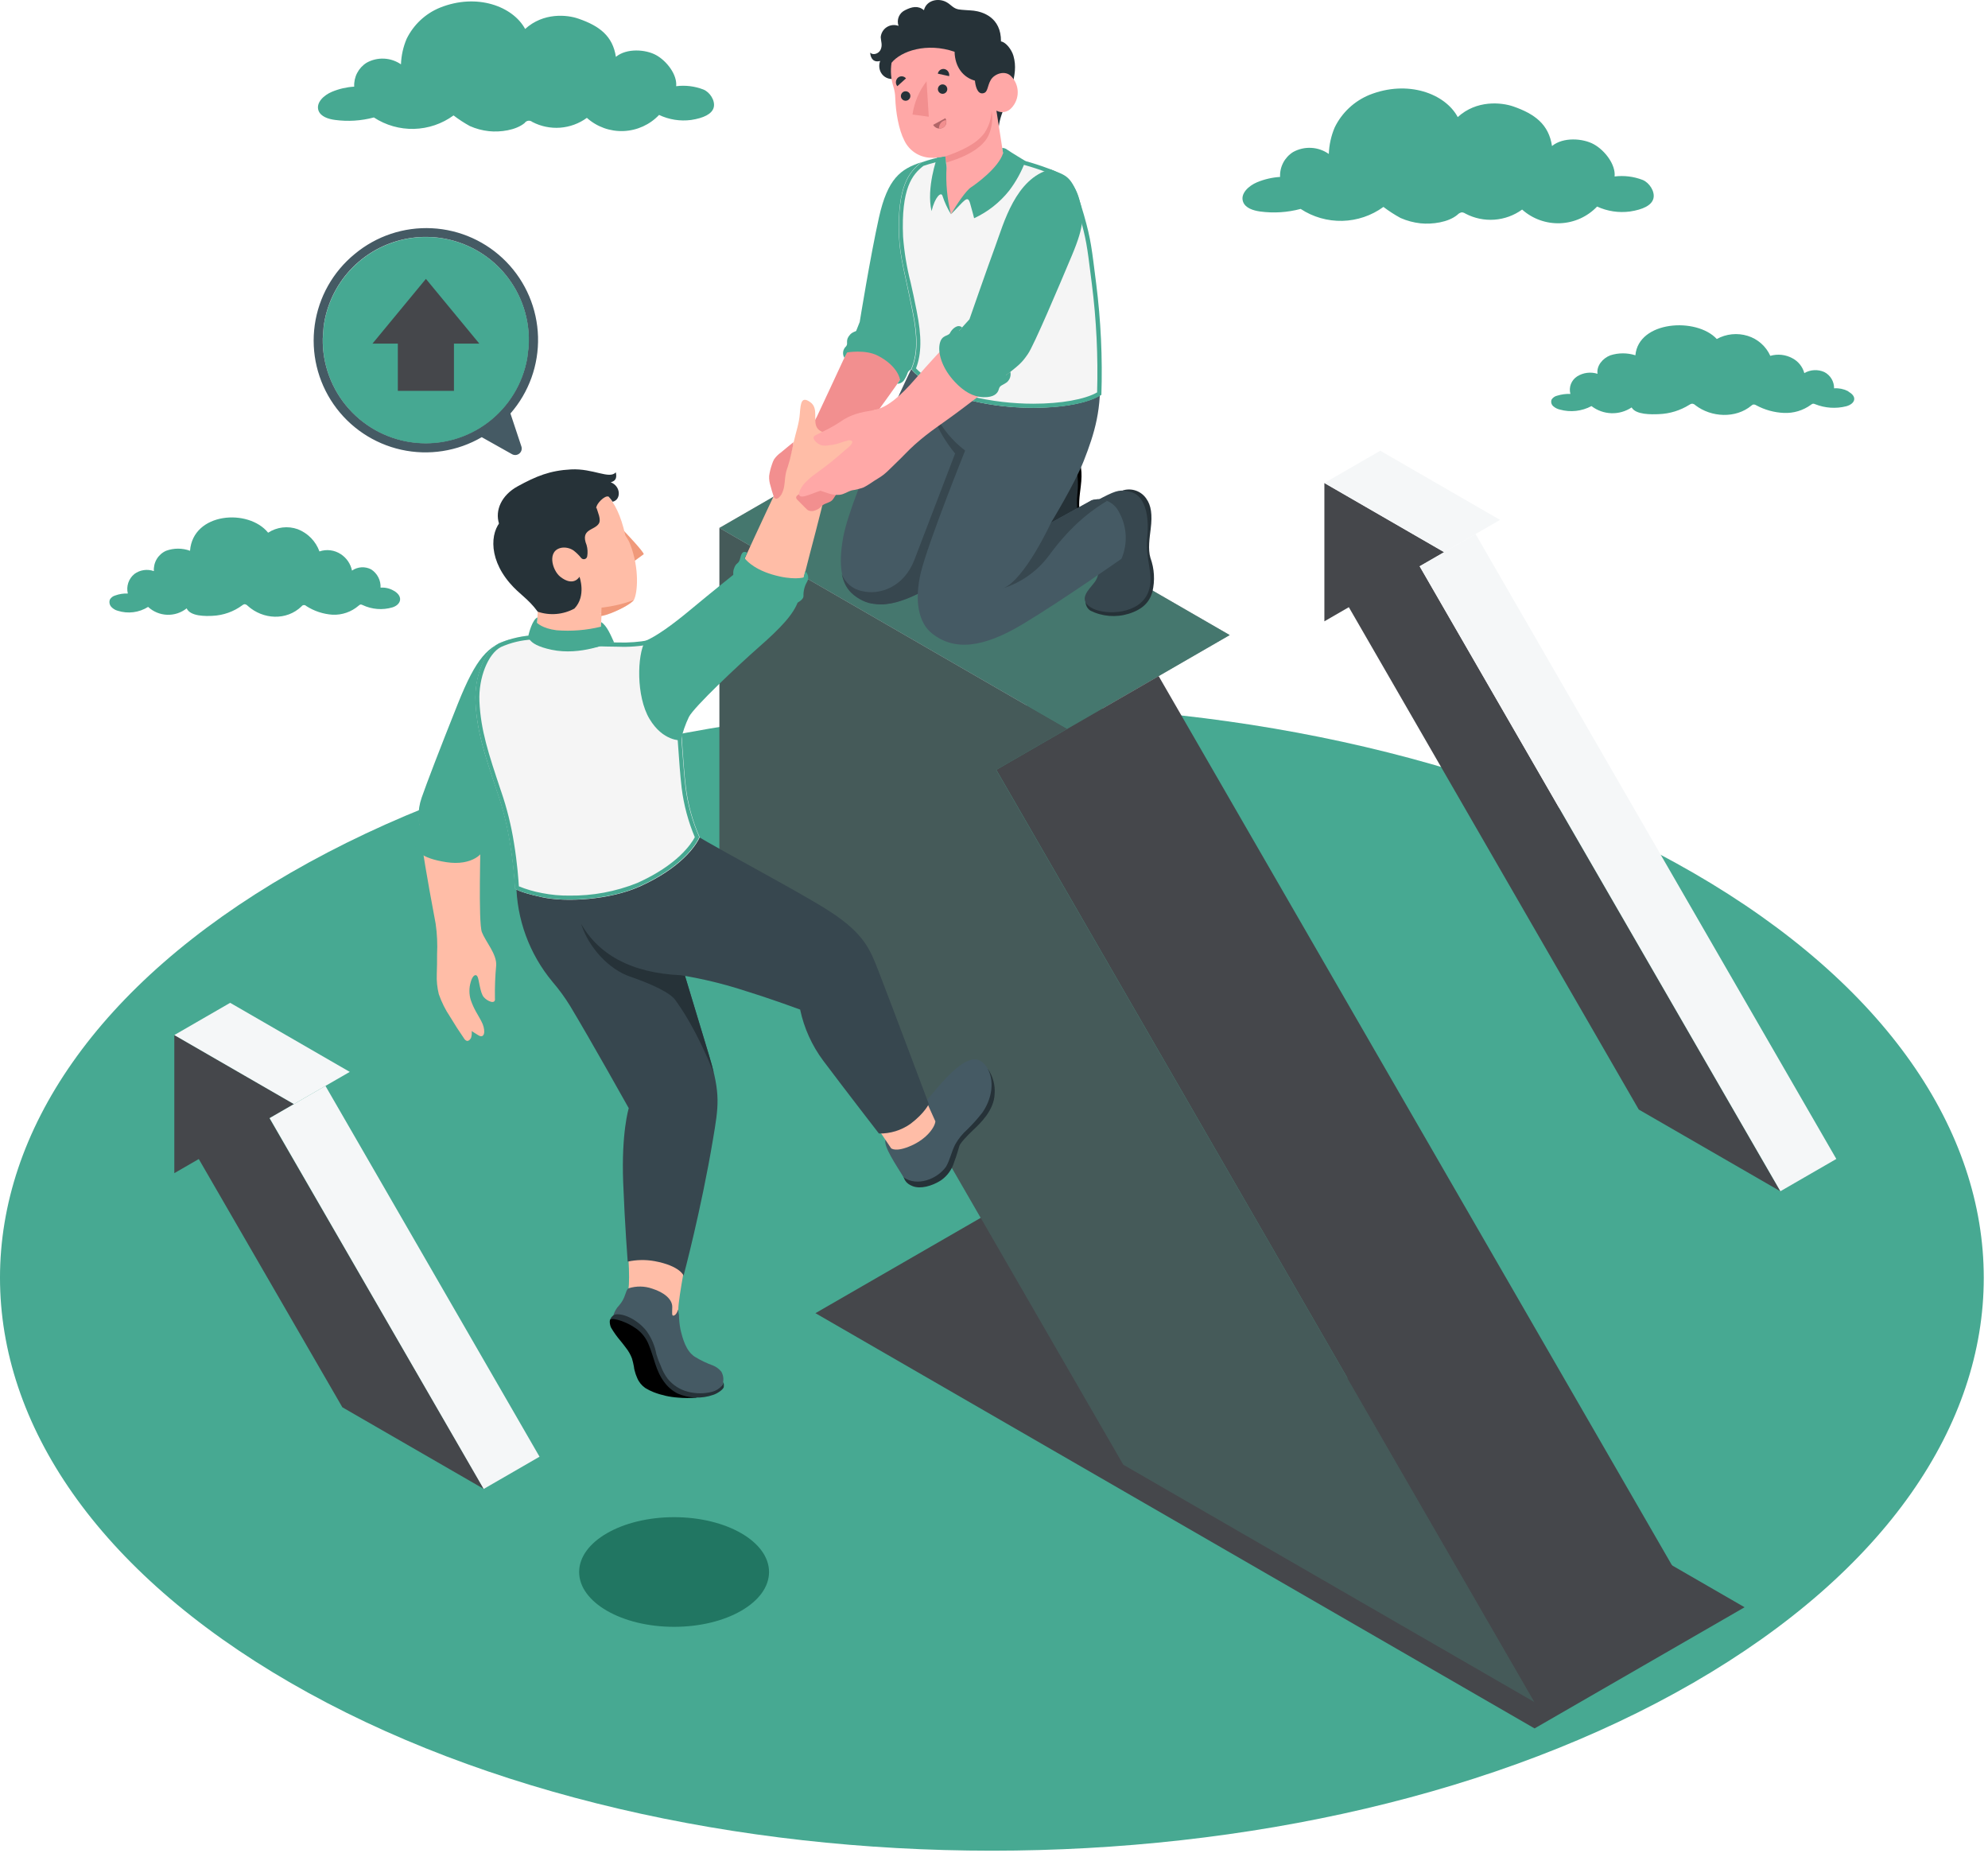 <svg width="264" height="246" viewBox="0 0 264 246" fill="none" xmlns="http://www.w3.org/2000/svg">
<path d="M38.579 115.896C-12.862 145.594 -12.857 193.722 38.579 223.448C90.015 253.173 173.419 253.173 224.86 223.448C276.301 193.722 276.296 145.621 224.86 115.896C173.424 86.17 90.02 86.197 38.579 115.896Z" fill="#47A992"/>
<path d="M231.675 213.417L203.787 229.506L108.288 174.368L136.175 158.284L231.675 213.417Z" fill="#45474B"/>
<path d="M89.517 216.016C96.481 216.016 102.126 212.757 102.126 208.736C102.126 204.715 96.481 201.456 89.517 201.456C82.554 201.456 76.908 204.715 76.908 208.736C76.908 212.757 82.554 216.016 89.517 216.016Z" fill="#217662"/>
<path d="M216.44 28.087C218.174 27.827 219.336 27.27 219.569 26.352C219.801 25.433 219.028 24.249 218.126 23.887C216.944 23.434 215.669 23.278 214.413 23.433C214.575 21.844 213.105 19.958 211.657 19.158C210.208 18.358 207.581 18.169 206.101 19.39C205.674 16.531 203.836 15.132 200.955 14.132C199.377 13.591 196.091 13.251 193.583 15.548C191.919 12.429 186.947 10.565 181.845 12.602C179.832 13.431 178.193 14.969 177.24 16.926C176.769 18.042 176.506 19.234 176.462 20.444C175.775 19.959 174.965 19.678 174.126 19.634C173.286 19.589 172.451 19.782 171.716 20.19C171.162 20.538 170.709 21.027 170.406 21.608C170.103 22.188 169.96 22.839 169.992 23.493C168.941 23.559 167.907 23.798 166.933 24.201C165.825 24.665 164.674 25.709 165.079 26.8C165.382 27.627 166.409 27.951 167.317 28.081C169.123 28.328 170.961 28.213 172.722 27.741C174.363 28.821 176.295 29.374 178.259 29.327C180.224 29.279 182.127 28.634 183.715 27.476C184.435 28.022 185.196 28.514 185.99 28.946C186.83 29.314 187.721 29.553 188.633 29.654C190.173 29.816 192.346 29.529 193.546 28.514C193.699 28.35 193.899 28.239 194.119 28.195C194.295 28.207 194.465 28.267 194.61 28.367C195.79 28.988 197.12 29.265 198.449 29.17C199.778 29.075 201.055 28.609 202.134 27.827C203.52 29.066 205.334 29.717 207.192 29.642C209.05 29.568 210.806 28.773 212.089 27.427C213.448 28.053 214.956 28.281 216.44 28.087Z" fill="#47A992"/>
<path d="M91.771 15.931C93.441 15.678 94.56 15.137 94.782 14.256C95.003 13.375 94.279 12.229 93.398 11.883C92.251 11.441 91.013 11.29 89.793 11.446C89.945 9.911 88.534 8.095 87.139 7.322C85.745 6.549 83.21 6.371 81.789 7.549C81.373 4.798 79.627 3.447 76.833 2.485C75.314 1.944 72.158 1.636 69.737 3.847C68.115 0.847 63.343 -0.953 58.43 1.015C56.493 1.805 54.916 3.28 53.998 5.16C53.543 6.232 53.289 7.379 53.247 8.543C52.583 8.086 51.805 7.824 51 7.786C50.195 7.747 49.395 7.935 48.691 8.327C48.156 8.66 47.72 9.131 47.429 9.69C47.138 10.249 47.003 10.876 47.037 11.505C46.022 11.565 45.025 11.795 44.086 12.186C43.005 12.635 41.924 13.635 42.297 14.688C42.595 15.483 43.584 15.802 44.459 15.921C46.193 16.16 47.957 16.049 49.648 15.596C51.23 16.633 53.09 17.162 54.981 17.114C56.872 17.065 58.703 16.442 60.23 15.326C60.914 15.851 61.636 16.322 62.392 16.737C63.198 17.095 64.055 17.325 64.932 17.418C66.418 17.58 68.51 17.299 69.666 16.337C69.72 16.256 69.791 16.187 69.873 16.135C69.956 16.083 70.048 16.049 70.144 16.035C70.241 16.021 70.339 16.028 70.433 16.055C70.526 16.082 70.613 16.128 70.688 16.191C71.826 16.786 73.108 17.05 74.389 16.955C75.669 16.859 76.898 16.407 77.935 15.65C79.27 16.846 81.018 17.474 82.808 17.401C84.599 17.328 86.29 16.561 87.523 15.261C88.846 15.888 90.32 16.121 91.771 15.931Z" fill="#47A992"/>
<path d="M245.371 51.921C244.81 51.642 244.185 51.518 243.56 51.564C243.567 51.119 243.449 50.68 243.22 50.298C242.991 49.916 242.659 49.606 242.263 49.402C241.841 49.213 241.381 49.127 240.919 49.151C240.457 49.176 240.008 49.31 239.609 49.543C239.496 49.125 239.298 48.734 239.027 48.396C238.757 48.057 238.419 47.778 238.037 47.576C237.591 47.331 237.101 47.176 236.596 47.12C236.091 47.065 235.579 47.109 235.091 47.251C234.807 46.621 234.393 46.058 233.875 45.601C233.356 45.143 232.747 44.801 232.086 44.598C231.409 44.388 230.697 44.316 229.993 44.388C229.288 44.459 228.605 44.672 227.984 45.014C225.282 42.095 217.585 42.593 217.175 47.176C216.097 46.835 214.94 46.835 213.862 47.176C212.819 47.57 211.986 48.586 212.148 49.635C211.7 49.492 211.226 49.449 210.76 49.508C210.293 49.566 209.845 49.726 209.446 49.975C209.067 50.217 208.775 50.573 208.612 50.992C208.45 51.411 208.426 51.871 208.543 52.305C207.953 52.284 207.362 52.362 206.798 52.537C206.493 52.603 206.225 52.785 206.052 53.045C205.99 53.196 205.977 53.362 206.014 53.521C206.051 53.68 206.136 53.823 206.257 53.931C206.511 54.156 206.818 54.312 207.149 54.386C208.555 54.777 210.057 54.611 211.343 53.921C212.102 54.505 213.025 54.836 213.982 54.868C214.938 54.9 215.881 54.631 216.677 54.099C217.218 55.083 219.304 55.034 220.282 54.991C221.725 54.94 223.129 54.51 224.352 53.742C224.453 53.666 224.572 53.617 224.698 53.602C224.866 53.614 225.023 53.687 225.141 53.807C227.243 55.429 230.502 55.596 232.578 53.861C232.645 53.796 232.727 53.746 232.816 53.715C232.96 53.701 233.106 53.737 233.226 53.818C234.356 54.428 235.609 54.773 236.891 54.829C238.177 54.889 239.445 54.507 240.485 53.748C240.565 53.679 240.659 53.63 240.76 53.602C240.862 53.601 240.962 53.625 241.052 53.672C242.36 54.194 243.799 54.291 245.165 53.948C246.295 53.645 246.684 52.748 245.587 52.078L245.371 51.921Z" fill="#47A992"/>
<path d="M52.274 78.431C51.75 78.124 51.145 77.984 50.539 78.031C50.561 77.554 50.458 77.08 50.24 76.655C50.022 76.23 49.696 75.87 49.296 75.609C48.898 75.399 48.449 75.302 47.999 75.329C47.549 75.357 47.115 75.508 46.745 75.766C46.653 75.32 46.474 74.897 46.217 74.521C45.96 74.145 45.63 73.825 45.248 73.577C44.835 73.307 44.366 73.134 43.876 73.072C43.386 73.01 42.889 73.061 42.422 73.221C42.18 72.552 41.798 71.942 41.301 71.433C40.804 70.924 40.204 70.528 39.541 70.27C38.894 70.039 38.202 69.96 37.519 70.041C36.837 70.122 36.182 70.359 35.606 70.734C32.99 67.492 25.624 68.032 25.235 73.134C24.209 72.758 23.083 72.758 22.057 73.134C21.541 73.363 21.109 73.745 20.819 74.229C20.529 74.713 20.395 75.274 20.436 75.837C20.006 75.682 19.545 75.636 19.094 75.702C18.642 75.768 18.214 75.944 17.847 76.215C17.471 76.521 17.19 76.927 17.036 77.386C16.882 77.845 16.861 78.339 16.977 78.809C16.408 78.785 15.841 78.873 15.306 79.068C15.158 79.107 15.018 79.175 14.896 79.268C14.774 79.36 14.671 79.476 14.593 79.609C14.531 79.775 14.517 79.955 14.551 80.128C14.585 80.302 14.667 80.463 14.788 80.593C15.019 80.839 15.315 81.015 15.642 81.101C16.31 81.313 17.016 81.377 17.712 81.289C18.407 81.2 19.075 80.961 19.668 80.587C20.357 81.226 21.252 81.597 22.191 81.633C23.13 81.669 24.051 81.367 24.786 80.782C25.289 81.863 27.305 81.819 28.245 81.771C29.655 81.704 31.015 81.223 32.153 80.387C32.245 80.303 32.359 80.246 32.482 80.225C32.649 80.247 32.801 80.33 32.909 80.457C34.925 82.268 38.049 82.446 40.043 80.517C40.077 80.468 40.122 80.426 40.173 80.396C40.225 80.366 40.283 80.348 40.343 80.344C40.402 80.339 40.462 80.348 40.518 80.369C40.574 80.391 40.624 80.425 40.665 80.468C41.715 81.145 42.92 81.543 44.167 81.625C45.427 81.68 46.66 81.253 47.615 80.43C47.687 80.353 47.779 80.297 47.88 80.268C47.979 80.267 48.076 80.293 48.161 80.344C49.394 80.926 50.798 81.036 52.107 80.652C53.188 80.317 53.56 79.323 52.512 78.577C52.436 78.522 52.357 78.474 52.274 78.431Z" fill="#47A992"/>
<path d="M64.246 197.705L35.785 148.48L39.033 146.605L23.149 137.438V155.776L26.397 153.901L45.464 186.864L64.246 197.705Z" fill="#45474B"/>
<path d="M23.149 137.438L30.564 133.158L46.448 142.33L39.033 146.605L23.149 137.438Z" fill="#F5F7F8"/>
<path d="M43.219 144.188L35.805 148.469L64.234 197.708L71.647 193.427L43.219 144.188Z" fill="#F5F7F8"/>
<path d="M236.426 158.181L188.525 75.193L191.778 73.318L175.873 64.135V82.5L179.121 80.625L217.623 147.329L236.426 158.181Z" fill="#45474B"/>
<path d="M175.873 64.136L183.293 59.85L199.199 69.032L191.778 73.318L175.873 64.136Z" fill="#F5F7F8"/>
<path d="M195.948 70.908L188.525 75.194L236.434 158.175L243.858 153.889L195.948 70.908Z" fill="#F5F7F8"/>
<path d="M203.793 226.026L132.295 102.227L141.737 96.779L95.538 70.102V123.451L104.986 117.998L149.168 194.49L203.793 226.026Z" fill="#45474B"/>
<path opacity="0.2" d="M203.793 226.026L132.295 102.227L141.737 96.779L95.538 70.102V123.451L104.986 117.998L149.168 194.49L203.793 226.026Z" fill="#47A992"/>
<path d="M95.538 70.102L117.097 57.655L163.301 84.327L141.737 96.779L95.538 70.102Z" fill="#45474B"/>
<path opacity="0.5" d="M95.538 70.102L117.097 57.655L163.301 84.327L141.737 96.779L95.538 70.102Z" fill="#47A992"/>
<path d="M153.865 89.773L132.306 102.219L203.785 226.025L225.344 213.578L153.865 89.773Z" fill="#45474B"/>
<path d="M122.048 22.05C120.318 22.428 118.092 23.547 116.946 28.768C116.092 32.664 114.292 42.82 114.292 42.82C114.292 42.82 110.347 51.375 108.482 55.321C107.881 56.512 107.07 57.585 106.088 58.488C106.014 58.549 105.966 58.636 105.953 58.731C105.981 58.879 106.019 59.025 106.066 59.169C106.093 59.352 106.11 59.542 106.12 59.709C106.131 59.877 106.634 63.233 106.661 63.222L107.704 62.849C107.704 62.849 108.374 62.687 111.487 61.628C112.287 61.168 112.958 60.514 113.438 59.725C113.547 59.358 113.632 58.984 113.692 58.607C113.692 58.607 115.503 56.034 118.102 52.462C121.167 48.262 121.345 47.246 121.886 44.56L123.988 34.291L122.048 22.05Z" fill="#F28F8F"/>
<path d="M122.334 21.552C119.6 22.439 117.876 23.714 116.724 28.876C115.573 34.037 114.168 42.749 114.168 42.749L113.228 45.122C114.655 44.984 116.094 45.209 117.411 45.776C118.755 46.47 119.808 47.62 120.383 49.019C121.067 48.313 121.578 47.459 121.875 46.522C122.723 44.279 124.426 34.324 124.426 34.324L122.334 21.552Z" fill="#47A992"/>
<path d="M117.87 44.279C115.946 43.528 113.622 43.625 112.898 44.419C112.174 45.214 112.703 45.576 112.357 45.987C112.149 46.174 112.012 46.428 111.969 46.705C111.927 46.981 111.982 47.264 112.125 47.505L112.498 46.797C112.498 46.797 114.903 46.37 116.568 47.224C119.302 48.635 119.519 50.424 119.519 50.424L119.167 50.964C119.327 50.959 119.485 50.92 119.629 50.85C119.773 50.78 119.901 50.681 120.005 50.559C120.235 50.226 120.417 49.862 120.545 49.478C120.708 49.105 121.086 49.121 121.508 48.338C121.88 47.614 120.913 45.398 117.87 44.279Z" fill="#47A992"/>
<path d="M83.145 172.666C83.686 171.266 83.632 168.693 83.221 164.175L91.49 165.153C91.49 165.153 90.058 172.396 90.08 173.876C90.144 177.649 83.145 172.666 83.145 172.666Z" fill="#FFBDA7"/>
<path d="M81.74 175.33C81.648 175.19 81.405 174.887 81.416 174.79C81.556 174.222 81.848 173.703 82.259 173.287C82.603 172.881 82.862 172.411 83.021 171.904C83.172 171.542 83.216 171.196 83.475 171.066C84.503 170.739 85.609 170.756 86.626 171.115C88.215 171.617 89.28 172.525 89.274 173.541C89.274 174.314 89.155 174.811 89.517 174.676C89.879 174.541 90.058 173.86 90.058 173.86C90.075 174.109 90.111 174.357 90.166 174.601C90.171 175.243 90.236 175.884 90.361 176.514C90.658 177.8 91.112 179.395 92.252 180.146C93.027 180.622 93.849 181.017 94.706 181.324C95.127 181.5 95.498 181.777 95.787 182.129C95.952 182.414 96.046 182.734 96.06 183.062C96.074 183.391 96.008 183.718 95.868 184.015C95.613 184.477 95.228 184.853 94.76 185.096C94.177 185.26 93.571 185.33 92.966 185.302C91.709 185.367 90.45 185.28 89.215 185.042C88.436 184.927 87.689 184.653 87.02 184.237C86.353 183.748 85.817 183.102 85.459 182.356C85.075 181.627 84.794 180.854 84.459 180.097C83.986 179.074 83.444 178.085 82.837 177.135C82.567 176.692 81.929 175.827 81.713 175.363L81.74 175.33Z" fill="#455A64"/>
<path d="M84.269 181.956C84.352 182.304 84.468 182.642 84.615 182.967C84.838 183.51 85.213 183.975 85.696 184.307C86.04 184.519 86.402 184.7 86.777 184.848C87.815 185.254 88.908 185.5 90.02 185.577C90.859 185.656 91.704 185.656 92.544 185.577C91.48 185.338 90.48 184.869 89.615 184.205C89.164 183.884 88.771 183.49 88.453 183.037C88.373 182.922 88.298 182.808 88.226 182.697C87.651 181.595 87.175 180.445 86.804 179.259C86.592 178.691 86.319 178.147 85.988 177.638C85.618 177.147 85.18 176.712 84.686 176.346C82.697 174.725 81.113 175.12 81.102 175.125C80.875 175.271 80.989 175.984 81.156 176.303C81.523 176.922 81.942 177.508 82.41 178.054C82.648 178.341 82.875 178.638 83.097 178.935C83.447 179.369 83.727 179.856 83.924 180.378C84.031 180.746 84.12 181.12 84.188 181.497C84.194 181.659 84.232 181.789 84.269 181.956Z" fill="black"/>
<path d="M96.084 183.507C96.041 183.683 95.968 183.849 95.868 183.999C95.532 184.39 95.085 184.671 94.587 184.805C93.534 185.074 92.43 185.074 91.377 184.805C90.314 184.538 89.367 183.935 88.674 183.086C88.282 182.566 87.97 181.991 87.75 181.378C87.518 180.872 87.323 180.35 87.166 179.816C86.965 178.719 86.526 177.678 85.88 176.768C84.799 175.357 82.881 174.336 81.686 174.541C81.412 174.646 81.189 174.854 81.065 175.119C81.065 175.119 82.535 175.049 84.529 176.449C85.259 176.983 85.821 177.714 86.15 178.557C86.858 180.227 87.075 182.016 88.199 183.502C88.669 184.156 89.29 184.686 90.009 185.048C91.502 185.692 93.182 185.751 94.717 185.215C95.29 185.037 96.144 184.437 96.117 184.134C96.144 184.016 96.117 183.643 96.084 183.507Z" fill="#263238"/>
<path d="M68.558 117.268C68.603 122.05 70.296 126.67 73.352 130.348C74.226 131.364 75.017 132.449 75.719 133.59C78.487 138.19 83.497 147.151 83.497 147.151C83.497 147.151 82.502 150.35 82.756 156.998C82.972 162.565 83.356 167.521 83.356 167.521C84.528 167.267 85.738 167.245 86.918 167.456C90.334 168.094 90.777 169.385 90.777 169.385C90.777 169.385 93.133 160.56 94.684 151.274C95.419 146.897 95.717 145.291 94.192 140.249C92.085 133.293 89.145 123.559 89.145 123.559L83.47 110.372L68.558 117.268Z" fill="#37474F"/>
<path d="M89.674 132.78C90.355 133.731 92.404 136.563 94.787 142.465C94.63 141.8 94.441 141.076 94.192 140.254C92.085 133.298 89.145 123.565 89.145 123.565L83.47 110.377L77.217 122.808C78.227 125.867 80.886 128.721 83.659 129.672C86.691 130.72 88.993 131.828 89.674 132.78Z" fill="#263238"/>
<path d="M119.832 155.847C120.075 156.549 120.189 157.122 121.216 157.511C122.242 157.9 123.723 157.511 124.929 156.749C125.783 156.167 126.411 155.308 126.707 154.317C127.08 153.334 127.28 152.544 127.404 152.155C127.528 151.766 128.409 150.826 129.29 149.994C130.171 149.161 131.992 147.443 132.079 145.302C132.18 144.117 131.869 142.934 131.198 141.951L119.832 155.847Z" fill="#263238"/>
<path d="M123.923 145.097C122.221 147.167 119.221 149.631 117.584 151.355C117.33 152.263 118.984 154.663 120.005 156.338C121.81 157.598 124.475 156.565 125.642 154.901C126.183 153.944 126.339 152.966 126.847 151.971C127.269 151.214 127.818 150.534 128.469 149.961C129.197 149.249 129.874 148.487 130.495 147.68C132.02 145.41 131.965 142.951 130.939 141.562C129.652 139.8 127.723 140.481 123.923 145.097Z" fill="#455A64"/>
<path d="M116.465 149.685C116.503 149.75 118.335 152.469 118.335 152.469C118.335 152.469 118.935 153.053 121.037 152.112C123.14 151.172 124.161 149.631 124.215 148.896C124.215 148.896 123.388 147.037 122.913 146.005L116.465 149.685Z" fill="#FFBDA7"/>
<path d="M76.844 122.062C79.227 126.802 83.945 129.213 90.426 129.494C93.358 129.973 96.249 130.68 99.073 131.607C102.727 132.742 106.256 134.055 106.256 134.055C106.775 136.521 107.826 138.843 109.336 140.86C112.379 144.908 116.719 150.512 116.719 150.512C118.221 150.542 119.693 150.089 120.918 149.221C122.805 147.794 123.34 146.594 123.34 146.594C123.34 146.594 118.27 133.082 116.67 128.959C115.546 126.067 114.757 124.008 110.261 121.062C106.002 118.274 92.079 111.042 91.161 110.059L73.536 111.783C74.178 115.341 75.29 118.797 76.844 122.062Z" fill="#37474F"/>
<path d="M55.944 111.529C56.587 116.133 57.598 121.181 57.852 122.651C58.047 124 58.111 125.365 58.041 126.727C58.041 127.602 58.041 128.478 58.003 129.359C57.966 130.251 58.057 131.145 58.273 132.012C58.639 133.066 59.139 134.069 59.76 134.996C60.349 135.979 60.97 136.947 61.624 137.887C61.705 138.037 61.838 138.152 61.997 138.211C62.251 138.271 62.538 137.941 62.581 137.72C62.647 137.455 62.667 137.18 62.64 136.909C62.64 136.909 63.354 137.374 63.559 137.487C64.305 137.909 64.505 137.028 64.1 135.985C63.862 135.412 63.5 134.877 63.208 134.331C62.932 133.837 62.701 133.32 62.516 132.785C62.278 132.003 62.278 131.168 62.516 130.385C62.748 129.515 63.197 129.256 63.413 129.683C63.629 130.11 63.743 131.796 64.229 132.385C64.716 132.974 65.851 133.434 65.726 132.553C65.701 131.088 65.757 129.623 65.894 128.164C65.97 126.667 64.478 125.029 63.992 123.77C63.505 122.511 63.813 112.042 63.878 109.048L70.65 92.423L68.726 85.278C65.408 85.457 63.975 87.581 62.327 91.088C60.678 94.596 58.544 100.39 56.701 104.676C55.231 108.081 55.604 109.059 55.944 111.529Z" fill="#FFBDA7"/>
<path d="M67.656 84.933C64.85 85.705 63.245 87.327 60.808 93.429C58.37 99.53 56.641 104.054 56.003 105.892C55.365 107.729 55.587 109.059 55.857 110.886C57.889 112.064 61.629 112.231 63.807 111.275L64.018 109.075L69.877 95.969L67.656 84.933Z" fill="#47A992"/>
<path d="M55.593 108.502L55.668 109.524C55.668 109.524 56.971 110.421 59.846 110.604C62.721 110.788 63.932 110.064 63.932 110.064L64.008 109.194C64.008 109.194 64.575 109.432 64.359 110.486C64.149 111.126 64.112 111.81 64.251 112.469C64.386 113.204 62.754 115.025 59.257 114.48C55.76 113.934 55.047 112.858 55.133 111.777C55.22 110.696 55.404 110.669 55.133 109.799C54.863 108.929 54.917 108.54 55.593 108.502Z" fill="#47A992"/>
<path d="M79.892 81.495L79.579 87.403L71.082 87.586L71.412 81.193L79.892 81.495Z" fill="#FFBDA7"/>
<path d="M82.616 70.232C83.286 70.956 85.378 73.14 85.491 73.583L84.016 74.664L82.616 70.232Z" fill="#F0997A"/>
<path d="M77.189 64.654C79.616 64.19 81.881 65.865 83.026 71.021C83.07 71.221 83.399 71.518 83.691 72.28C84.951 75.55 84.664 78.766 84.172 79.679C82.843 80.939 80.832 81.571 78.53 81.566C76.773 81.566 72.866 81.738 70.423 79.571C67.542 77.026 64.743 72.545 66.445 70.232C68.839 66.968 75.849 64.914 77.189 64.654Z" fill="#FFBDA7"/>
<path d="M84.162 79.679C83.886 80.171 81.265 81.587 79.838 81.798L79.881 80.685C81.343 80.523 82.781 80.186 84.162 79.679Z" fill="#F0997A"/>
<path d="M66.926 68.832C65.224 70.07 64.597 73.821 67.715 77.442C69.029 78.971 70.083 79.425 71.412 81.225C72.208 81.494 73.051 81.596 73.888 81.524C74.725 81.452 75.538 81.209 76.276 80.809C77.898 79.133 76.952 76.582 76.952 76.582C76.952 76.582 76.184 77.987 74.401 76.582C73.32 75.723 72.585 73.053 74.628 72.723C75.179 72.656 75.735 72.794 76.19 73.113C76.551 73.395 76.879 73.718 77.168 74.075C77.222 74.146 77.296 74.199 77.38 74.229C77.464 74.258 77.555 74.263 77.641 74.241C77.728 74.219 77.806 74.172 77.866 74.106C77.926 74.04 77.965 73.957 77.979 73.869C78.064 73.372 78.036 72.862 77.898 72.377C77.022 70.216 78.935 70.459 79.519 69.529C79.865 68.989 79.368 67.978 79.216 67.443C77.19 66.897 66.926 68.832 66.926 68.832Z" fill="#263238"/>
<path d="M79.195 67.411C79.157 66.946 80.308 65.714 80.816 65.946C81.015 66.156 81.196 66.382 81.357 66.622C82.502 66.368 82.47 64.562 81.103 64.038C81.87 63.844 81.903 63.325 81.778 62.72C80.913 63.676 78.79 62.179 75.833 62.33C73.034 62.476 71.212 63.222 68.737 64.579C66.613 65.746 65.694 67.751 66.278 69.562C68.294 70.762 76.79 68.903 79.195 67.411Z" fill="#263238"/>
<path d="M63.148 93.153C63.002 90.088 64.229 86.489 66.299 85.424C67.866 84.752 69.546 84.385 71.25 84.343V84.781C72.471 85.657 77.822 85.862 79.557 85.278C79.557 85.278 84.605 85.511 86.296 85.014C87.988 84.516 87.615 86.57 88.696 88.213C89.815 90.202 90.188 93.045 90.544 98.125C90.723 100.692 90.869 102.8 91.085 104.578C91.375 106.856 91.992 109.081 92.917 111.183C92.42 112.307 90.415 115.285 84.88 117.749C81.032 119.468 75.195 119.852 71.909 119.122C68.623 118.393 68.407 117.987 68.407 117.987C68.298 115.995 68.079 114.01 67.753 112.042C67.385 109.701 66.81 107.396 66.034 105.157C64.327 100.082 63.327 97.098 63.148 93.153Z" fill="#F5F5F5"/>
<path d="M70.683 84.922V85.046L70.92 85.219C71.953 85.959 74.871 86.159 76.433 86.159C77.504 86.186 78.574 86.073 79.616 85.824C79.93 85.824 80.946 85.873 82.108 85.873C83.558 85.933 85.009 85.819 86.432 85.532C86.525 85.503 86.621 85.487 86.718 85.484C86.978 85.484 87.107 85.754 87.394 86.619C87.584 87.277 87.861 87.908 88.215 88.494C89.296 90.386 89.631 93.126 89.988 98.163L90.031 98.763C90.193 101.033 90.328 102.989 90.523 104.643C90.805 106.887 91.392 109.082 92.269 111.167C91.825 112.01 89.993 114.847 84.616 117.247C81.755 118.392 78.698 118.961 75.617 118.922C74.4 118.936 73.184 118.824 71.99 118.587C70.934 118.395 69.9 118.094 68.904 117.69C68.856 116.922 68.699 114.615 68.256 111.945C67.888 109.61 67.316 107.311 66.548 105.076L66.51 104.973C64.851 100.001 63.846 96.996 63.667 93.131C63.527 90.029 64.808 86.786 66.532 85.911C67.837 85.329 69.239 84.994 70.666 84.922M71.234 84.333C69.53 84.375 67.85 84.741 66.283 85.413C64.192 86.494 62.986 90.078 63.132 93.142C63.311 97.082 64.311 100.065 66.002 105.135C66.778 107.375 67.353 109.679 67.721 112.02C68.047 113.989 68.265 115.973 68.375 117.966C68.375 117.966 68.542 118.36 71.877 119.101C73.108 119.35 74.361 119.468 75.617 119.452C78.649 119.452 82.205 118.911 84.832 117.728C90.366 115.263 92.371 112.285 92.868 111.161C91.944 109.059 91.327 106.835 91.036 104.557C90.831 102.779 90.685 100.671 90.496 98.104C90.139 93.023 89.766 90.18 88.647 88.192C87.675 86.716 87.826 84.922 86.686 84.922C86.537 84.924 86.39 84.948 86.248 84.992C84.873 85.252 83.474 85.359 82.076 85.311C80.676 85.311 79.508 85.257 79.508 85.257C78.495 85.521 77.448 85.635 76.401 85.597C74.314 85.597 71.963 85.3 71.201 84.76V84.322L71.234 84.333Z" fill="#47A992"/>
<path d="M103.472 83.111C101.229 85.359 99.986 86.278 96.689 89.283C93.393 92.288 91.09 94.196 90.517 96.65C89.945 99.103 87.815 95.974 86.734 92.975C85.89 90.868 85.754 88.545 86.345 86.354C87.426 84.657 88.037 84.478 90.02 82.765C91.739 81.279 93.025 80.36 94.463 79.144C96.327 77.571 98.116 75.858 98.116 75.858C98.116 75.858 101.808 67.751 103.153 65.049C104.146 63.154 104.873 61.132 105.315 59.039C105.758 57.126 106.11 56.283 106.218 54.894C106.326 53.505 106.429 52.553 107.618 53.413C108.807 54.272 107.834 56.023 108.596 56.926C109.05 57.466 109.677 57.434 110.147 57.515C110.548 57.555 110.953 57.533 111.347 57.45C111.574 57.42 111.798 57.371 112.017 57.304C112.126 57.285 112.232 57.251 112.33 57.201C112.476 57.142 112.606 57.115 112.757 57.056C112.907 56.992 113.05 56.914 113.184 56.823C113.317 56.733 113.444 56.634 113.563 56.526C113.914 56.212 114.206 55.856 114.552 55.531C114.891 55.204 115.266 54.916 115.671 54.672C115.871 54.521 116.104 54.42 116.351 54.377C116.598 54.334 116.852 54.35 117.092 54.423C117.157 54.423 117.189 54.423 117.243 54.553C117.271 54.634 117.279 54.72 117.267 54.805C117.254 54.889 117.222 54.97 117.173 55.039C117.065 55.223 116.854 55.65 116.751 55.839C116.665 55.974 116.589 56.115 116.524 56.261C116.465 56.418 116.454 56.537 116.411 56.677C115.8 58.58 115.87 59.617 114.276 61.147C112.682 62.676 110.061 63.006 109.552 65.525C109.044 68.043 107.785 72.507 106.699 76.842C105.926 79.847 105.548 81.025 103.472 83.111Z" fill="#FFBDA7"/>
<path d="M104.537 77.734C102.083 77.609 100.354 76.534 98.284 75.339L98.014 75.815C98.014 75.815 94.301 78.787 91.75 80.917C89.199 83.046 87.14 84.495 85.68 85.116C84.599 86.959 84.464 92.467 86.253 95.461C88.042 98.455 90.409 98.309 90.409 98.309C90.649 97.23 91.012 96.182 91.49 95.185C92.193 93.845 98.025 88.338 100.835 85.873C103.645 83.409 105.472 81.501 106.034 79.695C106.18 79.231 106.342 78.539 106.575 77.739C105.883 77.771 105.207 77.766 104.537 77.734Z" fill="#47A992"/>
<path d="M99.235 73.367L98.889 74.123C98.889 74.123 99.786 75.464 102.543 76.285C105.299 77.107 106.715 76.674 106.715 76.674L106.92 75.864C107.128 76.031 107.267 76.269 107.31 76.532C107.353 76.796 107.297 77.066 107.153 77.29C106.829 77.865 106.672 78.518 106.699 79.177C106.666 79.922 104.364 81.252 101.083 79.922C97.803 78.593 97.116 76.588 97.446 75.572C97.776 74.556 98.078 75.031 98.3 74.118C98.522 73.204 98.754 73.21 99.235 73.367Z" fill="#47A992"/>
<path d="M80.973 85.322C80.973 85.322 77.136 87.1 73.244 86.278C69.596 85.505 70.212 84.214 70.212 84.214C70.212 84.214 70.677 82.263 71.374 81.987L71.315 82.701C71.315 82.701 72.007 83.452 73.915 83.689C75.889 83.847 77.876 83.686 79.8 83.214L79.833 82.609C80.589 83.052 81.119 84.371 81.551 85.311L80.973 85.322Z" fill="#47A992"/>
<path d="M112.141 63.428C111.951 63.745 111.665 63.995 111.325 64.141C110.815 64.305 110.283 64.389 109.747 64.389C109.533 64.351 109.316 64.331 109.098 64.33C108.747 64.36 108.407 64.469 108.104 64.649C107.807 64.8 107.488 64.892 107.191 65.065C107.045 65.146 106.872 65.325 106.958 65.514C106.734 65.495 106.507 65.511 106.288 65.562C106.056 65.627 105.612 65.881 105.748 66.178C105.785 66.257 105.839 66.327 105.904 66.384L107.028 67.519C107.12 67.617 107.223 67.702 107.336 67.773C107.482 67.836 107.638 67.868 107.796 67.868C107.954 67.868 108.11 67.836 108.255 67.773C108.433 67.713 108.602 67.629 108.758 67.524C108.942 67.389 109.082 67.205 109.266 67.07C109.65 66.795 110.174 66.751 110.509 66.422C110.72 66.216 110.828 65.924 111.022 65.703C111.194 65.533 111.374 65.372 111.563 65.222C111.839 64.654 112.034 64.05 112.141 63.428Z" fill="#F28F8F"/>
<path d="M104.618 61.958C104.542 62.184 104.461 62.406 104.402 62.638C104.245 63.244 104.245 63.876 104.147 64.492C104.092 64.895 103.966 65.285 103.775 65.643C103.634 65.881 103.272 66.373 102.931 66.184C102.831 66.118 102.761 66.015 102.737 65.897C102.58 65.449 102.445 64.99 102.326 64.53C102.18 64.101 102.116 63.648 102.137 63.195C102.213 62.663 102.343 62.139 102.526 61.633C102.595 61.41 102.685 61.195 102.796 60.99C103.038 60.641 103.34 60.337 103.688 60.093C104.185 59.698 104.861 59.109 105.358 58.72C105.358 58.871 105.299 59.261 105.277 59.336C105.218 59.633 105.153 59.931 105.082 60.223C104.958 60.809 104.803 61.388 104.618 61.958Z" fill="#F28F8F"/>
<path d="M134.873 74.204C134.87 74.444 134.927 74.681 135.037 74.894C135.147 75.107 135.308 75.29 135.505 75.426C137.083 76.217 138.905 76.368 140.591 75.847C142.51 75.253 143.375 74.253 143.748 72.945C144.106 71.446 144.015 69.875 143.488 68.427C143.142 67.292 143.38 65.751 143.521 64.6C143.764 62.638 143.58 61.46 142.942 60.558C142.601 60.064 142.109 59.695 141.54 59.505C140.971 59.315 140.355 59.314 139.786 59.504L140.164 72.972L134.873 74.204Z" fill="black"/>
<path d="M137.235 68.232C137.282 68.856 137.203 69.483 137.002 70.075C136.801 70.668 136.484 71.213 136.068 71.68C135.392 72.605 133.625 74.053 135.884 75.166C137.646 76.031 142.029 75.939 143.196 73.005C144.104 70.74 142.737 68.621 143.072 65.654C143.299 63.66 143.126 60.185 140.813 59.65C139.548 59.358 139.137 59.385 137.154 60.396C135.776 61.104 135.662 61.417 135.716 61.606L136.051 61.45C136.553 61.347 137.074 61.401 137.544 61.603C138.014 61.804 138.412 62.145 138.683 62.579C139.099 63.222 139.323 63.97 139.33 64.735C139.337 65.501 139.126 66.253 138.721 66.903L137.235 68.232Z" fill="#263238"/>
<path d="M139.04 62.433C137.959 60.439 136.446 60.574 136.446 60.574L129.231 64.249C129.231 64.249 132.16 58.963 133.014 55.802C133.868 52.64 133.554 48.5 133.063 46.398L121.853 47.246C121.853 47.246 113.114 65.119 111.974 71.345C111.304 75.02 111.671 77.588 113.406 78.971C116.341 81.311 119.74 80.306 125.112 77.069C130.485 73.832 139.121 68.74 139.121 68.74C139.121 68.74 140.786 65.589 139.04 62.433Z" fill="#455A64"/>
<path d="M125.134 77.069C130.571 73.799 139.142 68.74 139.142 68.74C139.142 68.74 140.764 65.579 139.04 62.433C137.959 60.455 136.478 60.569 136.451 60.569L129.236 64.244C129.236 64.244 130.565 61.844 131.7 59.309L131.841 59.001L131.97 58.704C132.176 58.239 132.365 57.769 132.511 57.32V57.288C132.57 57.142 132.619 56.996 132.673 56.855L123.637 53.932C124.177 57.174 126.836 60.217 126.836 60.217C126.836 60.217 123.215 69.692 121.431 74.334C120.032 77.977 116.805 79.058 114.481 78.49C113.871 78.373 113.301 78.1 112.827 77.698C112.354 77.295 111.993 76.777 111.779 76.193C111.834 76.483 111.912 76.769 112.011 77.047C112.055 77.179 112.106 77.309 112.163 77.436C112.214 77.555 112.271 77.67 112.335 77.782C112.347 77.797 112.356 77.814 112.363 77.831C112.422 77.928 112.481 78.031 112.546 78.123L112.611 78.209C112.665 78.285 112.725 78.366 112.784 78.436C112.844 78.507 112.871 78.528 112.908 78.577L113.054 78.728C113.152 78.82 113.249 78.912 113.357 78.998C113.706 79.277 114.083 79.52 114.481 79.722C114.766 79.861 115.063 79.975 115.367 80.063C115.591 80.12 115.819 80.16 116.048 80.182C116.365 80.232 116.685 80.257 117.005 80.258C117.21 80.258 117.421 80.258 117.637 80.22C118.123 80.171 118.604 80.08 119.075 79.95C119.448 79.847 119.826 79.722 120.221 79.577C120.48 79.479 120.761 79.371 121.026 79.252C122.437 78.622 123.806 77.9 125.123 77.091L125.134 77.069Z" fill="#37474F"/>
<path opacity="0.15" d="M128.896 68.697C131.03 65.962 136.938 62.212 138.235 61.363C138.005 61.118 137.73 60.922 137.423 60.785C137.117 60.649 136.786 60.575 136.451 60.569L132.841 62.401L129.236 64.244C129.236 64.244 125.745 71.81 122.907 72.934C125.257 72.104 127.331 70.637 128.896 68.697Z" fill="black"/>
<path d="M144.153 79.858C144.151 80.098 144.208 80.335 144.319 80.548C144.43 80.761 144.592 80.943 144.79 81.079C146.369 81.867 148.19 82.018 149.876 81.501C151.795 80.906 152.66 79.906 153.032 78.598C153.391 77.098 153.301 75.525 152.773 74.075C152.427 72.94 152.665 71.405 152.805 70.254C153.049 68.292 152.865 67.114 152.227 66.211C151.89 65.713 151.399 65.338 150.83 65.143C150.26 64.948 149.643 64.943 149.071 65.13L149.449 78.593L144.153 79.858Z" fill="#263238"/>
<path d="M145.882 73.404C145.882 75.166 146.136 76.285 145.342 77.334C144.666 78.252 142.899 79.706 145.158 80.82C146.92 81.684 151.298 81.593 152.471 78.658C153.378 76.393 152.006 74.275 152.346 71.302C152.573 69.313 152.395 65.833 150.082 65.303C148.822 65.011 148.406 65.033 146.428 66.049C145.05 66.751 144.936 67.07 144.99 67.254L145.326 67.103C145.827 67.001 146.347 67.054 146.817 67.255C147.287 67.455 147.685 67.794 147.958 68.227C148.372 68.87 148.595 69.618 148.602 70.383C148.609 71.148 148.399 71.9 147.995 72.551L145.882 73.404Z" fill="#37474F"/>
<path d="M148.601 68C148.286 67.346 147.746 66.827 147.08 66.538C146.414 66.249 145.667 66.21 144.974 66.427L139.57 69.41C139.57 69.41 142.72 64.249 143.92 61.195C145.336 57.574 146.401 54.256 146.006 49.019H122.685C122.728 51.117 123.243 53.178 124.192 55.049C125.141 56.92 126.499 58.554 128.166 59.828C128.166 59.828 123.302 71.913 122.291 75.993C121.367 79.841 122.021 82.733 123.756 84.1C126.69 86.446 130.501 86.078 135.873 82.841C141.245 79.604 148.93 74.194 148.93 74.194C149.353 73.205 149.543 72.132 149.486 71.058C149.429 69.984 149.126 68.938 148.601 68Z" fill="#455A64"/>
<path d="M139.224 73.864C142.531 69.313 145.498 67.432 147.023 66.503C146.366 66.257 145.647 66.23 144.974 66.427L139.57 69.41C139.57 69.41 136.078 76.977 133.241 78.106C135.623 77.34 137.712 75.859 139.224 73.864Z" fill="#37474F"/>
<path d="M119.383 31.448C119.097 24.611 120.805 22.736 122.334 21.552C124.345 20.847 126.452 20.455 128.582 20.39C132.165 20.272 136.267 21.099 140.705 22.974C142.202 23.606 142.71 24.487 143.888 28.541C144.85 31.832 144.936 32.951 145.509 37.647C146.13 42.543 146.362 47.48 146.201 52.413C142.099 55.175 126.263 55.039 120.988 49.019C121.853 47.051 121.853 44.695 121.172 41.36C120.21 36.475 119.497 34.161 119.383 31.448Z" fill="#F5F5F5"/>
<path d="M129.252 20.38V20.92C132.706 20.92 136.483 21.78 140.494 23.471C141.726 24.012 142.169 24.552 143.369 28.692C144.234 31.659 144.38 32.8 144.85 36.577L144.996 37.718C145.599 42.488 145.832 47.298 145.693 52.105C144.072 53.035 140.899 53.607 137.213 53.607C132.046 53.607 124.945 52.37 121.642 48.911C122.388 46.971 122.41 44.652 121.723 41.252C121.432 39.804 121.183 38.583 120.929 37.507C120.416 35.514 120.079 33.479 119.924 31.427C119.653 24.979 121.15 23.174 122.626 22.028C124.562 21.375 126.583 21.011 128.625 20.947C128.841 20.947 129.063 20.947 129.279 20.947V20.407M129.279 20.407C129.057 20.407 128.83 20.407 128.609 20.407C126.479 20.471 124.372 20.863 122.361 21.569C120.832 22.752 119.118 24.628 119.41 31.465C119.524 34.167 120.237 36.491 121.221 41.377C121.902 44.738 121.902 47.068 121.037 49.035C124.22 52.672 131.263 54.164 137.251 54.164C141.169 54.164 144.634 53.521 146.26 52.429C146.421 47.497 146.19 42.559 145.569 37.664C144.974 32.967 144.888 31.848 143.947 28.557C142.769 24.503 142.261 23.622 140.764 22.99C136.602 21.234 132.733 20.396 129.311 20.396L129.279 20.407Z" fill="#47A992"/>
<path d="M132.619 17.413C132.533 15.591 133.879 13.375 134.333 11.667C134.787 9.96 134.97 8.781 134.581 7.414C134.349 6.598 133.587 5.598 132.927 5.501C132.96 2.258 130.43 1.561 129.317 1.42C128.831 1.361 127.777 1.334 127.29 1.247C126.566 1.112 126.296 0.615 125.669 0.274C124.588 -0.304 123.026 0.02 122.696 1.355C121.913 0.701 121.075 0.901 120.183 1.355C119.807 1.534 119.511 1.845 119.352 2.23C119.193 2.615 119.183 3.045 119.324 3.436C119.069 3.341 118.795 3.306 118.525 3.334C118.254 3.362 117.994 3.453 117.764 3.6C117.535 3.746 117.342 3.943 117.202 4.177C117.062 4.41 116.978 4.673 116.957 4.944C116.989 5.517 117.211 5.96 116.957 6.565C116.703 7.171 115.876 7.376 115.557 6.976C115.6 7.792 116.038 8.327 116.886 8.095C116.789 8.346 116.748 8.616 116.767 8.885C116.786 9.154 116.863 9.416 116.995 9.651C117.164 9.947 117.421 10.183 117.729 10.328C118.037 10.473 118.383 10.52 118.719 10.462C118.845 10.882 119.067 11.267 119.367 11.586C119.707 11.91 120.12 12.146 120.572 12.273C122.016 12.517 123.484 12.586 124.945 12.478H126.674C126.777 12.478 127.285 12.402 127.361 12.478L132.619 17.413Z" fill="#263238"/>
<path d="M134.322 14.332C134.08 14.611 133.749 14.799 133.386 14.865C133.022 14.931 132.647 14.87 132.322 14.694L133.295 20.92C133.052 21.828 132.052 23.028 130.825 24.26C129.339 25.752 128.171 25.925 126.285 28.449C125.5 26.451 125.298 24.271 125.701 22.163L125.523 20.774C124.861 20.937 124.176 20.994 123.496 20.942C122.775 20.903 122.078 20.67 121.479 20.267C120.88 19.865 120.4 19.308 120.091 18.655C119.34 17.185 118.956 14.943 118.886 12.997C118.875 12.502 118.795 12.011 118.648 11.538C118.316 10.505 118.229 9.41 118.394 8.338C119.643 6.787 123.059 5.603 126.766 6.873C126.809 8.9 127.906 10.278 129.468 10.711C129.517 11.251 129.739 12.591 130.598 12.375C131.214 12.224 131.09 11.435 131.576 10.608C132.063 9.781 133.511 9.268 134.311 10.159C134.849 10.72 135.15 11.466 135.152 12.243C135.154 13.021 134.857 13.768 134.322 14.332Z" fill="#FFA8A7"/>
<path d="M124.54 9.781L126.042 10.111C126.081 9.907 126.04 9.695 125.927 9.52C125.815 9.345 125.639 9.22 125.437 9.171C125.338 9.15 125.235 9.149 125.136 9.168C125.036 9.188 124.942 9.227 124.858 9.284C124.774 9.341 124.702 9.415 124.648 9.5C124.593 9.586 124.556 9.681 124.54 9.781Z" fill="#263238"/>
<path d="M119.162 11.446L120.313 10.408C120.249 10.329 120.17 10.264 120.08 10.217C119.99 10.171 119.891 10.142 119.79 10.135C119.689 10.127 119.587 10.14 119.491 10.173C119.395 10.206 119.307 10.259 119.232 10.327C119.08 10.469 118.988 10.664 118.975 10.873C118.961 11.081 119.028 11.286 119.162 11.446Z" fill="#263238"/>
<path d="M125.523 20.774C127.653 20.039 129.679 19.12 130.739 17.65C131.31 16.788 131.636 15.787 131.679 14.753C131.866 15.816 131.736 16.91 131.306 17.899C130.847 18.98 129.436 20.493 125.631 21.596L125.523 20.774Z" fill="#F28F8F"/>
<path d="M124.561 11.965C124.587 12.085 124.648 12.194 124.736 12.28C124.823 12.366 124.935 12.424 125.055 12.447C125.176 12.47 125.3 12.458 125.414 12.411C125.527 12.364 125.624 12.284 125.693 12.183C125.762 12.081 125.799 11.961 125.801 11.839C125.802 11.716 125.767 11.595 125.701 11.492C125.634 11.389 125.539 11.307 125.427 11.258C125.315 11.208 125.19 11.193 125.069 11.213C124.986 11.229 124.907 11.261 124.837 11.307C124.766 11.353 124.706 11.413 124.658 11.483C124.611 11.553 124.578 11.631 124.561 11.714C124.545 11.797 124.545 11.882 124.561 11.965Z" fill="#263238"/>
<path d="M125.539 15.694L123.918 16.58C124.045 16.803 124.255 16.966 124.502 17.035C124.749 17.104 125.013 17.073 125.237 16.948C125.34 16.886 125.43 16.805 125.501 16.708C125.572 16.611 125.623 16.501 125.652 16.384C125.68 16.268 125.684 16.146 125.665 16.028C125.646 15.909 125.603 15.796 125.539 15.694Z" fill="#B16668"/>
<path d="M124.696 17.061C124.683 16.792 124.77 16.528 124.941 16.32C125.112 16.112 125.354 15.976 125.62 15.937C125.676 16.124 125.668 16.325 125.599 16.507C125.53 16.69 125.402 16.845 125.237 16.948C125.073 17.041 124.884 17.081 124.696 17.061Z" fill="#F28F8F"/>
<path d="M119.659 12.932C119.695 13.051 119.765 13.156 119.861 13.236C119.956 13.315 120.073 13.364 120.196 13.377C120.32 13.391 120.444 13.367 120.555 13.31C120.665 13.254 120.756 13.165 120.816 13.057C120.877 12.948 120.904 12.825 120.895 12.701C120.885 12.577 120.84 12.459 120.764 12.361C120.687 12.263 120.584 12.189 120.466 12.15C120.349 12.11 120.222 12.106 120.102 12.138C120.021 12.161 119.945 12.2 119.879 12.252C119.812 12.304 119.757 12.369 119.716 12.443C119.675 12.517 119.649 12.598 119.639 12.682C119.629 12.766 119.636 12.851 119.659 12.932Z" fill="#263238"/>
<path d="M123.042 10.792C122.052 12.079 121.41 13.6 121.178 15.207L123.34 15.499L123.042 10.792Z" fill="#F28F8F"/>
<path d="M126.285 28.449C127.02 27.173 128.279 25.314 128.928 24.887C129.577 24.46 132.565 22.326 133.208 20.347L133.095 19.645C133.346 19.645 133.588 19.733 133.781 19.893C134.176 20.18 136.176 21.385 136.176 21.385C135.652 22.794 134.924 24.118 134.014 25.314C132.769 26.882 131.176 28.136 129.36 28.979C129.36 28.979 129.09 27.898 128.82 26.979C128.479 25.822 128.063 26.676 126.285 28.449Z" fill="#47A992"/>
<path d="M126.285 28.449C125.772 26.395 125.575 24.276 125.701 22.163L125.523 20.774C125.168 20.857 124.806 20.91 124.442 20.931C124.442 20.931 122.988 24.952 123.707 28.033C124.177 26.098 124.988 25.428 125.156 26C125.436 26.858 125.815 27.679 126.285 28.449Z" fill="#47A992"/>
<path d="M138.31 42.82C136.689 46.425 135.83 48.008 133.781 49.667C132.295 50.867 130.787 52.002 127.836 54.229C124.885 56.456 123.604 57.147 121.464 59.05C120.616 59.806 119.843 60.671 119.151 61.32C118.07 62.358 117.562 62.968 116.616 63.52C115.968 63.898 115.362 64.384 114.698 64.714C114.194 64.9 113.672 65.032 113.141 65.108C112.568 65.254 112.098 65.649 111.493 65.703C110.412 65.795 109.736 65.379 108.947 65.162C108.407 65.33 107.385 65.773 106.834 65.892C105.434 66.206 106.401 64.649 106.834 64.184C107.286 63.697 107.79 63.26 108.336 62.882C109.693 61.912 110.995 60.869 112.238 59.758C112.455 59.558 113.476 58.834 113.103 58.536C113.036 58.496 112.96 58.47 112.882 58.459C112.804 58.449 112.725 58.455 112.649 58.477C112.166 58.602 111.69 58.752 111.222 58.925C110.843 59.024 110.456 59.091 110.066 59.126C109.74 59.193 109.403 59.193 109.077 59.126C108.752 59.039 107.801 58.401 108.098 57.953C108.152 57.885 108.22 57.832 108.298 57.796C108.839 57.51 109.379 57.255 109.92 56.985C110.456 56.715 110.976 56.414 111.476 56.083C112.984 55.002 114.222 54.759 116.022 54.461C117.821 54.164 119.675 52.472 121.464 50.413C125.539 45.733 128.312 43.106 128.874 42.414L132.317 33.767C132.976 31.274 133.917 28.864 135.122 26.584C136.862 23.255 139.699 22.86 139.699 22.86C143.142 24.131 144.59 28.038 142.791 32.443C141.283 35.999 139.829 39.437 138.31 42.82Z" fill="#FFA8A7"/>
<path d="M139.489 22.482C141.84 23.374 142.823 24.574 143.353 26.557C143.883 28.541 144.115 29.713 142.331 33.951C140.548 38.188 137.332 45.798 136.5 47.008C135.668 48.219 135.343 48.484 133.041 50.251C133.041 50.251 131.42 50.451 129.42 48.63C128.194 47.486 127.336 46.004 126.955 44.371L128.739 42.398C128.739 42.398 131.084 35.648 132.182 32.67C133.279 29.692 134.862 23.671 139.489 22.482Z" fill="#47A992"/>
<path d="M127.766 43.484L127.35 43.944C127.556 45.27 128.116 46.515 128.971 47.549C130.371 49.17 133.571 49.829 133.571 49.829L134.171 49.365C134.227 49.616 134.215 49.877 134.135 50.122C134.055 50.366 133.91 50.584 133.717 50.754C133.063 51.224 132.782 51.137 132.636 51.694C132.49 52.251 131.982 52.775 130.603 52.742C129.225 52.71 127.961 51.948 126.82 50.732C125.199 49.019 124.534 47.057 124.777 45.722C125.02 44.387 125.934 44.695 126.166 44.203C126.399 43.711 127.177 42.949 127.766 43.484Z" fill="#47A992"/>
<path d="M67.115 36.458C69.325 39.138 70.432 42.558 70.212 46.025L70.023 47.581C69.424 50.967 67.572 54.003 64.835 56.085C62.098 58.167 58.678 59.141 55.255 58.815C51.831 58.489 48.657 56.885 46.363 54.323C44.069 51.762 42.824 48.43 42.876 44.992L42.989 43.43C43.328 40.783 44.435 38.293 46.171 36.266C47.908 34.239 50.199 32.765 52.763 32.024C55.327 31.283 58.052 31.308 60.602 32.096C63.152 32.884 65.416 34.4 67.115 36.458Z" fill="#47A992"/>
<path d="M47.102 33.729C44.21 36.093 42.316 39.461 41.797 43.16C41.278 46.858 42.172 50.617 44.301 53.686C46.43 56.755 49.638 58.908 53.284 59.717C56.931 60.526 60.748 59.931 63.975 58.05L67.996 60.309C68.148 60.394 68.323 60.431 68.496 60.416C68.67 60.4 68.835 60.332 68.969 60.221C69.104 60.11 69.201 59.961 69.25 59.793C69.298 59.626 69.294 59.448 69.239 59.282L67.785 54.904C70.243 52.092 71.551 48.457 71.448 44.723C71.344 40.989 69.838 37.432 67.228 34.76C64.618 32.088 61.097 30.498 57.367 30.307C53.636 30.116 49.971 31.338 47.102 33.729ZM67.099 36.431C69.309 39.111 70.416 42.531 70.196 45.998L70.007 47.554C69.408 50.94 67.555 53.976 64.819 56.058C62.082 58.14 58.661 59.114 55.238 58.788C51.815 58.462 48.641 56.858 46.347 54.297C44.053 51.735 42.808 48.404 42.859 44.965L42.973 43.403C43.312 40.756 44.418 38.266 46.155 36.239C47.892 34.213 50.183 32.738 52.747 31.997C55.311 31.256 58.036 31.281 60.586 32.069C63.136 32.857 65.4 34.373 67.099 36.431Z" fill="#455A64"/>
<path opacity="0.7" d="M67.115 36.458C69.325 39.138 70.432 42.558 70.212 46.025L70.023 47.581C69.424 50.967 67.572 54.003 64.835 56.085C62.098 58.167 58.678 59.141 55.255 58.815C51.831 58.489 48.657 56.885 46.363 54.323C44.069 51.762 42.824 48.43 42.876 44.992L42.989 43.43C43.328 40.783 44.435 38.293 46.171 36.266C47.908 34.239 50.199 32.765 52.763 32.024C55.327 31.283 58.052 31.308 60.602 32.096C63.152 32.884 65.416 34.4 67.115 36.458Z" fill="#47A992"/>
<path d="M63.651 45.625L56.56 37.031L49.464 45.625H52.831V51.9H60.284V45.625H63.651Z" fill="#45474B"/>
</svg>
